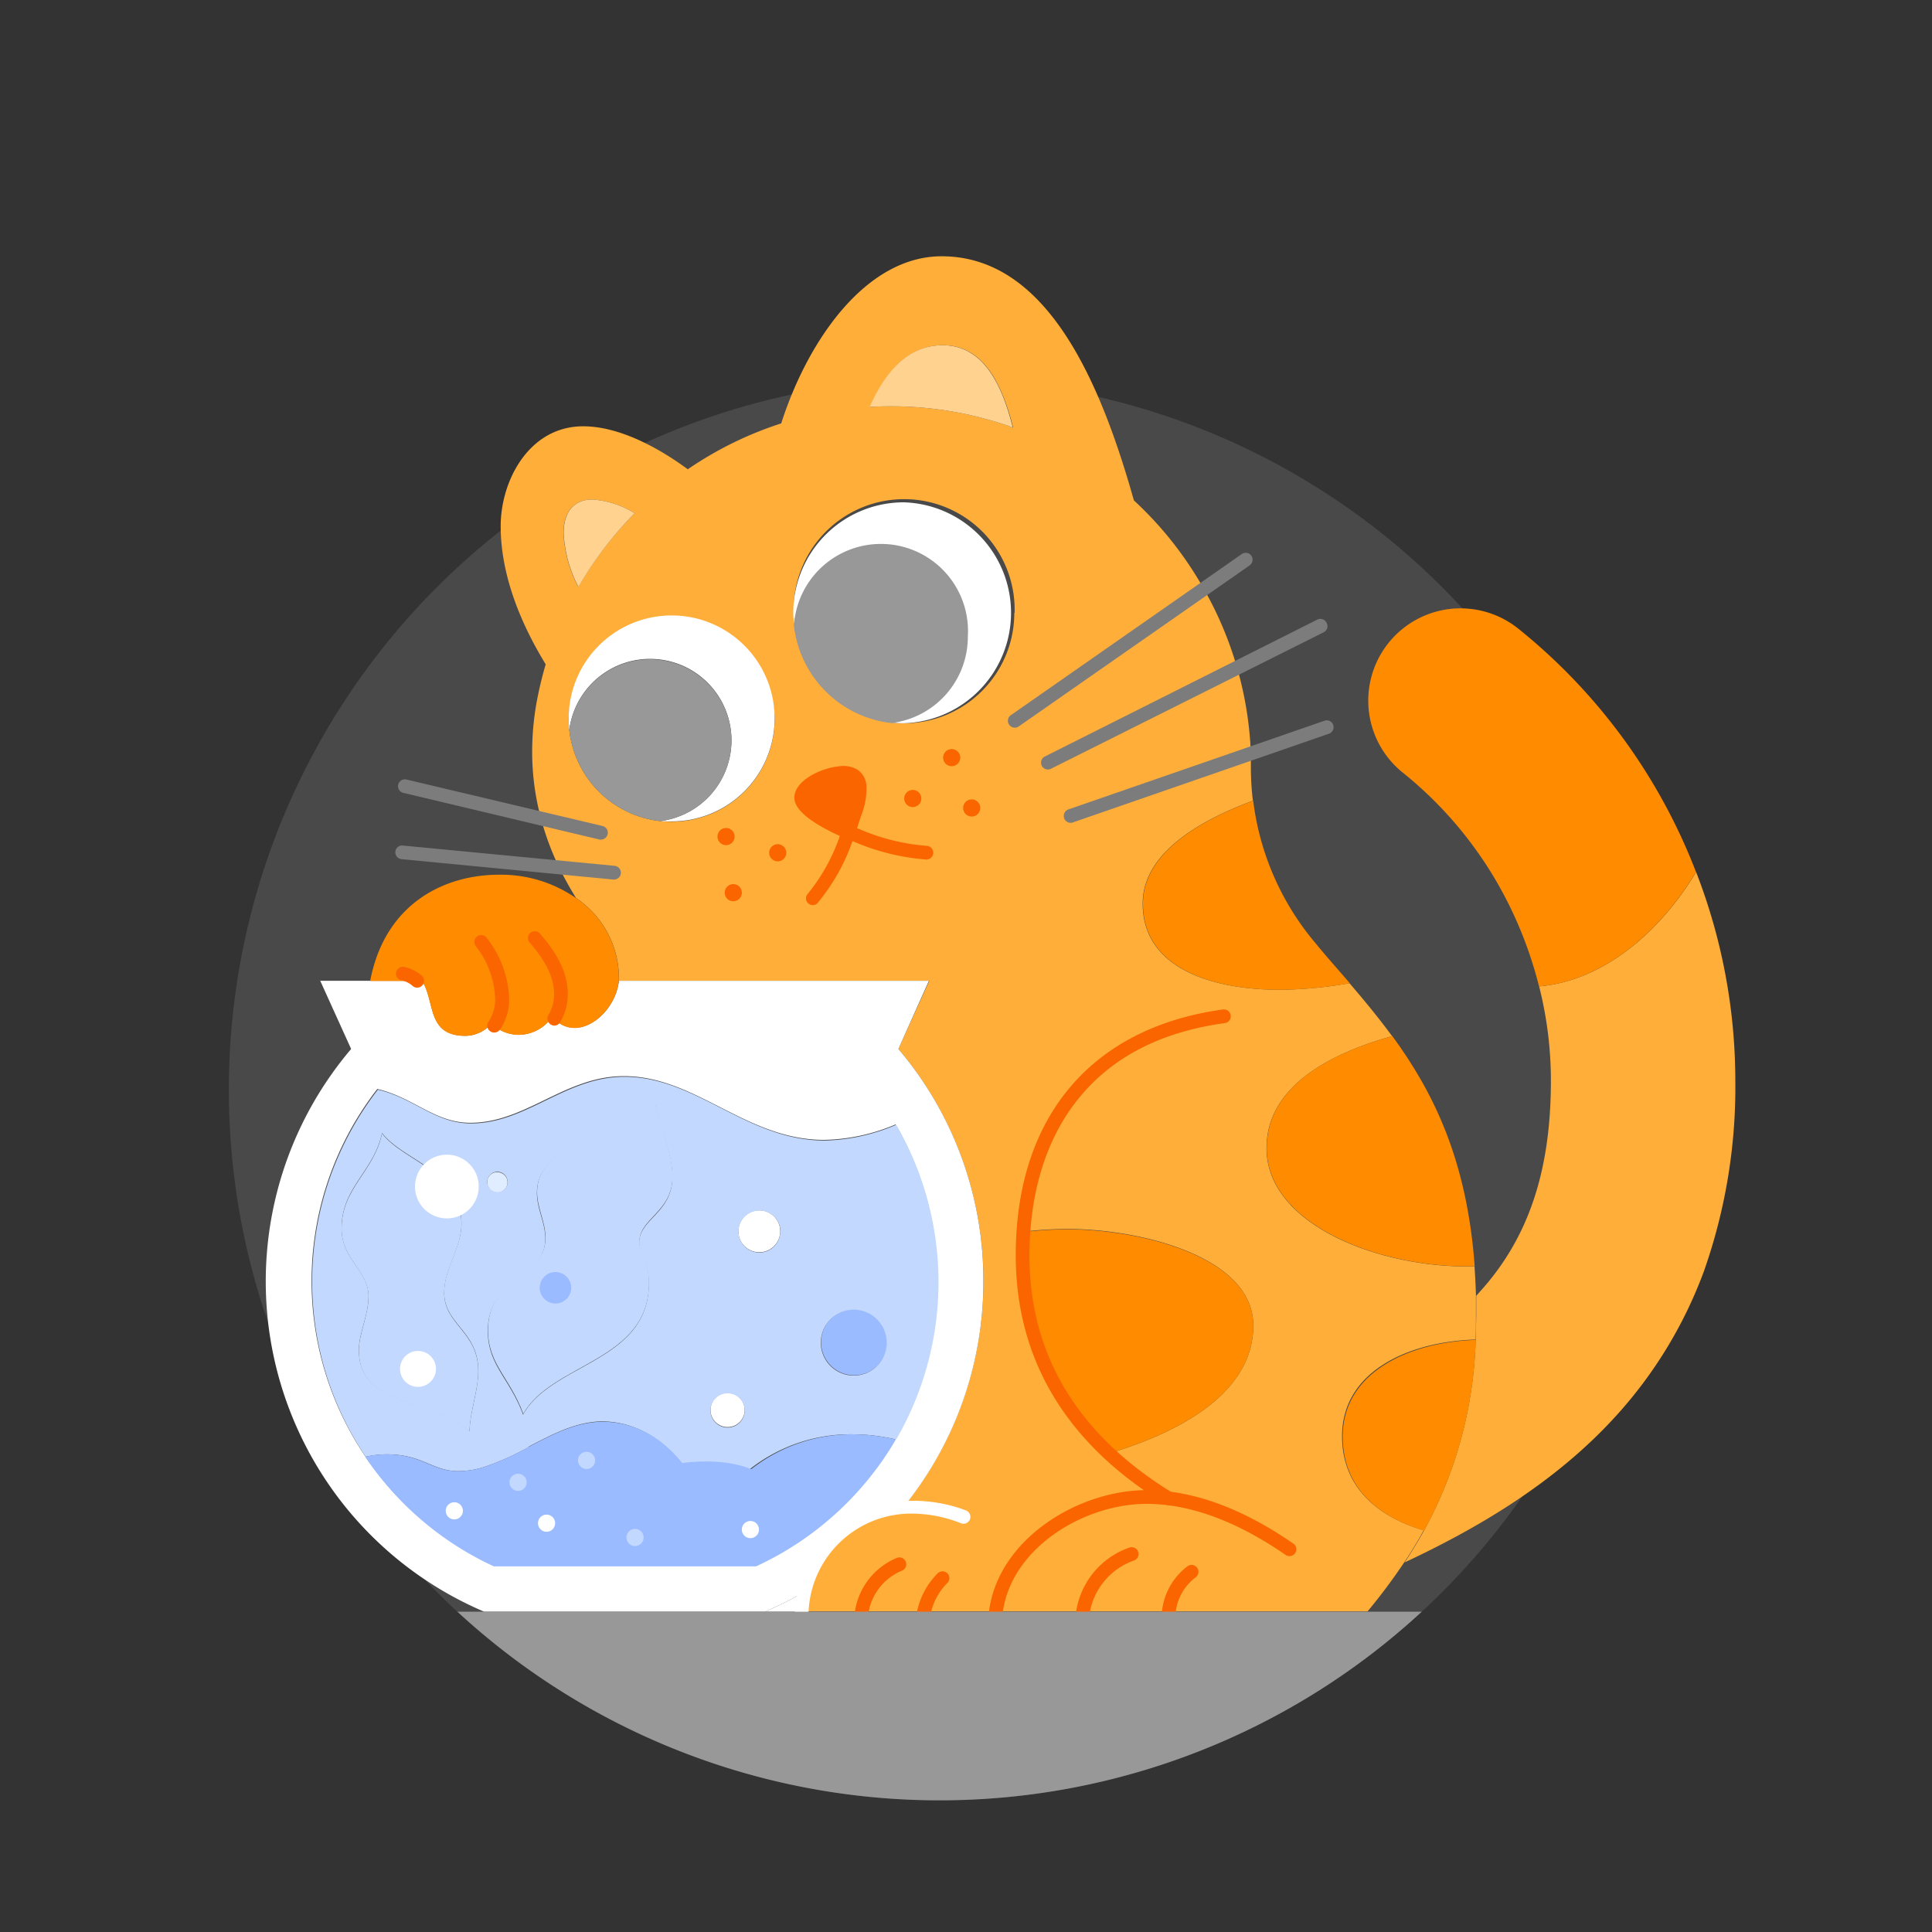 <svg id="Laag_1" data-name="Laag 1" xmlns="http://www.w3.org/2000/svg" viewBox="0 0 200 200" width="200" height="200"><rect x="0" y="0" width="200" height="200" fill="#333333" stroke="none"/><defs><style>.cls-1{fill:#494949;}.cls-2{fill:#ffae39;}.cls-3{fill:#ff8c00;}.cls-4{fill:#ffd38f;}.cls-5{fill:#fff;}.cls-6{fill:#989898;}.cls-7{fill:#9abbff;}.cls-8{fill:#fa6500;}.cls-9{fill:#c3d8ff;}.cls-10{fill:#e0ecff;}.cls-11{fill:#7c7c7c;}.cls-12{fill:#ffd500;}</style></defs><circle class="cls-1" cx="97.26" cy="112.8" r="73.57"/><path class="cls-2" d="M179.64,111.85a57.31,57.31,0,0,1-3.23,19.69,45.74,45.74,0,0,1-9,14.9c-6.45,7.17-14.75,11.9-22,15.3.71-1.07,1.37-2.16,2-3.29a43.67,43.67,0,0,0,5.35-19.74c0-.87.06-1.76.06-2.66,0-.65,0-1.29,0-1.91l.42-.47c5-5.54,7.31-12.48,7.31-21.82a39.87,39.87,0,0,0-1.22-9.74c6.74-.58,12.55-5.71,16.25-11.84A59.75,59.75,0,0,1,179.64,111.85Z"/><path class="cls-3" d="M175.57,90.27h0c-3.7,6.13-9.51,11.26-16.25,11.84a42.06,42.06,0,0,0-2.8-7.81A40.71,40.71,0,0,0,145.24,80a9.55,9.55,0,0,1,11.91-14.94A59.9,59.9,0,0,1,175.57,90.27Z"/><path class="cls-2" d="M114.82,150.45c7.79-2.32,14.92-6.49,14.92-13.23,0-7.24-11.93-10-19.19-10a39.3,39.3,0,0,0-4.6.28h0c0,.79-.08,1.59-.08,2.41A27.16,27.16,0,0,0,114.82,150.45Zm-27-64.28c.23-.65.44-1.29.65-1.91A7.24,7.24,0,0,0,89,81.51c-.12-1.2-.84-1.58-2.09-1.46-1.76.16-4.08,1.42-4,2.6S86,85.38,87.83,86.17ZM57.88,89.79A28.11,28.11,0,0,1,56,84.72a26.45,26.45,0,0,1-.91-6.9,28.91,28.91,0,0,1,.5-5.33q.36-1.89.9-3.72c-2.72-4.44-4.66-9.41-4.66-14.3,0-4.73,2.95-10.34,8.54-10.34,3.54,0,7.5,2,10.83,4.45a37.34,37.34,0,0,1,9.67-4.75c2.8-8.73,8.84-17.3,16.61-17.3,10.87,0,16.42,12.91,19.9,25.27A37.48,37.48,0,0,1,124.64,61a37.27,37.27,0,0,1,4.85,17q0,.72,0,1.44a28.28,28.28,0,0,0,.21,3.45h0c-5.15,1.91-11.41,5.26-11.41,10.65,0,6.81,7.39,8.92,14.17,8.92a43.16,43.16,0,0,0,7.24-.68c1.51,1.76,3,3.56,4.41,5.48-6,1.68-13,5-13,11.6,0,7.79,11.3,12.24,20.68,12.24h.85c.07,1,.12,2,.15,3,0,.62,0,1.26,0,1.91,0,.9,0,1.79-.06,2.66-6.82.2-13.8,3.24-13.8,10,0,5.27,3.66,8.32,8.45,9.75-.62,1.13-1.28,2.22-2,3.29a60.86,60.86,0,0,1-3.81,5.1H83.19a13.19,13.19,0,0,1,.37-2.22,11.27,11.27,0,0,1,9.88-8.5h0A37.14,37.14,0,0,0,93,108.59l3.2-7.06H64.07a5.12,5.12,0,0,0,0-.56,10,10,0,0,0-4.43-8A34.4,34.4,0,0,1,57.88,89.79Zm47-45.54c-1.14-4.47-3.06-8.51-7.27-8.51-3.7,0-6,2.93-7.55,6.38q1.1-.06,2.19-.06A37.25,37.25,0,0,1,104.84,44.25Zm.15,19.2a11.44,11.44,0,1,0-22.87,0c0,.43,0,.85.07,1.27a11.44,11.44,0,0,0,10.1,10.09,10.69,10.69,0,0,0,1.27.07A11.43,11.43,0,0,0,105,63.45ZM80.2,74.37a10.67,10.67,0,0,0-21.33,0,11.37,11.37,0,0,0,.06,1.18h0A10.67,10.67,0,0,0,68.35,85h0a11.51,11.51,0,0,0,1.18.06A10.67,10.67,0,0,0,80.2,74.37ZM65.7,53.13a9.55,9.55,0,0,0-4.37-1.42c-2,0-3,1.36-3,3.49a13.48,13.48,0,0,0,1.53,5.56A37.67,37.67,0,0,1,65.7,53.13Z"/><path class="cls-3" d="M152.66,131.09h-.85c-9.38,0-20.68-4.45-20.68-12.24,0-6.62,7-9.92,13-11.6C148.38,113.06,151.86,120.06,152.66,131.09Z"/><path class="cls-3" d="M152.77,138.71a43.67,43.67,0,0,1-5.35,19.74C142.63,157,139,154,139,148.7,139,142,146,138.91,152.77,138.71Z"/><path class="cls-3" d="M139.73,101.78a43.16,43.16,0,0,1-7.24.68c-6.78,0-14.17-2.11-14.17-8.92,0-5.39,6.26-8.74,11.41-10.65h0a28.15,28.15,0,0,0,6.36,14.64C137.29,99,138.51,100.36,139.73,101.78Z"/><path class="cls-3" d="M129.74,137.22c0,6.74-7.13,10.91-14.92,13.23a27.16,27.16,0,0,1-8.95-20.5c0-.82,0-1.62.08-2.41h0a39.3,39.3,0,0,1,4.6-.28C117.81,127.26,129.74,130,129.74,137.22Z"/><path class="cls-4" d="M97.57,35.74c4.21,0,6.13,4,7.27,8.51a37.25,37.25,0,0,0-12.63-2.19q-1.09,0-2.19.06C91.56,38.67,93.87,35.74,97.57,35.74Z"/><path class="cls-5" d="M93.56,52a11.44,11.44,0,0,1,0,22.87,10.69,10.69,0,0,1-1.27-.07,9,9,0,1,0-10.1-10.09c0-.42-.07-.84-.07-1.27A11.44,11.44,0,0,1,93.56,52Z"/><path class="cls-5" d="M101.8,132.65a37,37,0,0,1-8.36,23.47h0a11.27,11.27,0,0,0-9.88,8.5h0a38.12,38.12,0,0,1-4.37,2.22H50.12a37.16,37.16,0,0,1-13.77-58.25l-3.2-7.06H43.69c1.38,2.1.45,5.69,4.48,5.69a3.56,3.56,0,0,0,2.71-1.28,4,4,0,0,0,2.88,1.17,4.17,4.17,0,0,0,3.42-1.9,2.88,2.88,0,0,0,2.3,1.19c2.1,0,4.3-2.29,4.59-4.87H96.16L93,108.59A37,37,0,0,1,101.8,132.65Zm-4.73,0a32.28,32.28,0,0,0-4.36-16.25A19.82,19.82,0,0,1,85.32,118c-8.11,0-13.26-6.6-20.74-6.6-6.11,0-10.14,4.83-15.89,4.83-3.69,0-5.85-2.61-9.63-3.5a32.43,32.43,0,0,0-1.27,38h0a32.45,32.45,0,0,0,13.32,11.31H78.19A32.58,32.58,0,0,0,92.66,149h0A32.31,32.31,0,0,0,97.07,132.65Z"/><path class="cls-6" d="M100.19,65.85a9,9,0,0,1-7.9,9,11.44,11.44,0,0,1-10.1-10.09,9,9,0,0,1,18,1.13Z"/><path class="cls-7" d="M88.38,135.53A3.42,3.42,0,1,1,85,138.94,3.41,3.41,0,0,1,88.38,135.53Z"/><path class="cls-8" d="M89,81.51a7.24,7.24,0,0,1-.52,2.75c-.21.62-.42,1.26-.65,1.91-1.8-.79-4.77-2.28-4.89-3.52s2.21-2.44,4-2.6C88.16,79.93,88.88,80.31,89,81.51Z"/><path class="cls-5" d="M83.56,164.62h0a13.19,13.19,0,0,0-.37,2.22h-4A38.12,38.12,0,0,0,83.56,164.62Z"/><circle class="cls-5" cx="78.6" cy="127.46" r="2.17"/><path class="cls-5" d="M69.53,63.71a10.66,10.66,0,1,1,0,21.32A11.51,11.51,0,0,1,68.35,85a8.43,8.43,0,1,0-9.42-9.42,11.37,11.37,0,0,1-.06-1.18A10.66,10.66,0,0,1,69.53,63.71Z"/><circle class="cls-5" cx="75.32" cy="145.96" r="1.77"/><path class="cls-6" d="M75.72,76.61A8.44,8.44,0,0,1,68.35,85h0a10.67,10.67,0,0,1-9.42-9.41h0a8.43,8.43,0,0,1,16.79,1.06Z"/><path class="cls-4" d="M61.33,51.71a9.55,9.55,0,0,1,4.37,1.42,37.67,37.67,0,0,0-5.82,7.63,13.48,13.48,0,0,1-1.53-5.56C58.35,53.07,59.34,51.71,61.33,51.71Z"/><path class="cls-9" d="M54.17,146.36l0,0c-1.38-3.76-3.65-5.12-3.65-8.67,0-5.62,5.95-5.29,5.95-9.58,0-1.6-.87-3.09-.87-4.68,0-5.48,8.53-5.25,12.23-9.26.45,2.56,1.79,5,1.79,7.64,0,3.61-3.43,4.34-3.43,6.71,0,1.31,1,2.15,1,4.23C67.21,140.94,57.16,141.05,54.17,146.36Z"/><path class="cls-10" d="M51.5,121.35a1.05,1.05,0,1,1-1.06,1.05A1,1,0,0,1,51.5,121.35Z"/><path class="cls-3" d="M59.67,93a13.63,13.63,0,0,0-8-2.45c-5.7,0-11.83,3-13.35,11h5.36c1.38,2.1.45,5.69,4.48,5.69a3.56,3.56,0,0,0,2.71-1.28,4,4,0,0,0,2.88,1.17,4.17,4.17,0,0,0,3.42-1.9,2.88,2.88,0,0,0,2.3,1.19c2.1,0,4.3-2.29,4.59-4.87a5.12,5.12,0,0,0,0-.56A10,10,0,0,0,59.67,93Z"/><path class="cls-9" d="M48.61,148c.09-2,.9-4.06.9-6.11,0-4.11-3.53-4.79-3.53-8.1,0-2.46,1.79-4.65,1.79-7.12,0-5.52-5.88-6.39-8.22-9.38-.86,4-4.19,5.62-4.19,9.86,0,3.22,2.79,4.41,2.79,7,0,2-1,3.85-1,5.59,0,5.87,7.29,4.85,11.46,8.43Zm5.56-1.6c3-5.31,13-5.42,13-13.56,0-2.08-1-2.92-1-4.23,0-2.37,3.43-3.1,3.43-6.71,0-2.67-1.34-5.08-1.79-7.64-3.7,4-12.23,3.78-12.23,9.26,0,1.59.87,3.08.87,4.68,0,4.29-5.95,4-5.95,9.58,0,3.55,2.27,4.91,3.65,8.67Zm.57,3.39A26.32,26.32,0,0,1,50,151.9a8.86,8.86,0,0,1-2.55.39c-2.69,0-3.71-1.74-7.38-1.74a10.21,10.21,0,0,0-2.22.25h0a32.43,32.43,0,0,1,1.27-38c3.78.89,5.94,3.5,9.63,3.5,5.75,0,9.78-4.83,15.89-4.83,7.48,0,12.63,6.6,20.74,6.6a19.82,19.82,0,0,0,7.39-1.63,32.45,32.45,0,0,1,0,32.58h0a19.41,19.41,0,0,0-4.34-.54A16.86,16.86,0,0,0,77,152.6h0a12.39,12.39,0,0,0-4-.57,18.13,18.13,0,0,0-1.93.11h0c-2.49-3.49-5.69-5-8.79-5C59.64,147.18,57.17,148.47,54.74,149.75Zm37.05-10.81a3.41,3.41,0,1,0-3.41,3.42A3.41,3.41,0,0,0,91.79,138.94Zm-11-11.48a2.17,2.17,0,1,0-2.17,2.16A2.17,2.17,0,0,0,80.77,127.46ZM77.09,146a1.77,1.77,0,1,0-1.77,1.78A1.77,1.77,0,0,0,77.09,146ZM52.54,122.4a1.05,1.05,0,1,0-1,1A1,1,0,0,0,52.54,122.4Z"/><path class="cls-9" d="M48.61,148v.22c-4.17-3.58-11.46-2.56-11.46-8.43,0-1.74,1-3.63,1-5.59,0-2.64-2.79-3.83-2.79-7,0-4.24,3.33-5.84,4.19-9.86,2.34,3,8.22,3.86,8.22,9.38,0,2.47-1.79,4.66-1.79,7.12,0,3.31,3.53,4,3.53,8.1C49.51,143.9,48.7,145.94,48.61,148Z"/><path class="cls-8" d="M84.15,93.7a.72.72,0,0,1-.46-.16.7.7,0,0,1-.08-1,19.52,19.52,0,0,0,3.33-6c-3-1.37-4.59-2.66-4.7-3.83-.17-1.78,2.61-3.19,4.61-3.38a2.86,2.86,0,0,1,1.92.35,2.18,2.18,0,0,1,.93,1.75,7.65,7.65,0,0,1-.55,3l-.13.39-.3.91.29.12a21.78,21.78,0,0,0,6.89,1.71.71.71,0,0,1,0,1.42h0a23.44,23.44,0,0,1-7.41-1.81l-.24-.1a20.56,20.56,0,0,1-3.55,6.33A.69.69,0,0,1,84.15,93.7Zm3.17-13-.34,0c-1.69.16-3.38,1.31-3.33,1.83s1.36,1.5,3.76,2.62l.27-.79.13-.38a6.61,6.61,0,0,0,.48-2.46c-.05-.53-.24-.66-.3-.7A1.29,1.29,0,0,0,87.32,80.73Z"/><path class="cls-8" d="M43.18,102.24a.69.69,0,0,1-.47-.18,2.53,2.53,0,0,0-1.12-.57.71.71,0,1,1,.35-1.37,4,4,0,0,1,1.72.88.71.71,0,0,1-.48,1.24Z"/><path class="cls-8" d="M51.15,106.89a.68.68,0,0,1-.4-.13.71.71,0,0,1-.18-1,4.15,4.15,0,0,0,.69-2.36,9.4,9.4,0,0,0-2-5.45.71.71,0,1,1,1.15-.83,10.78,10.78,0,0,1,2.3,6.28,5.48,5.48,0,0,1-.94,3.16A.72.72,0,0,1,51.15,106.89Z"/><path class="cls-8" d="M57.4,106.17a.68.68,0,0,1-.36-.1.71.71,0,0,1-.26-1,4.31,4.31,0,0,0,.58-2.15c0-2.15-1.37-4-2.56-5.38a.71.71,0,0,1,1.07-.93c1.35,1.56,2.91,3.69,2.91,6.31a5.81,5.81,0,0,1-.77,2.86A.71.71,0,0,1,57.4,106.17Z"/><path class="cls-8" d="M121,155.82a.7.7,0,0,1-.37-.11c-10.27-6.28-15.48-15-15.48-25.76,0-14.31,7.82-23.58,21.46-25.45a.71.71,0,0,1,.79.61.7.7,0,0,1-.6.8c-6.68.91-11.83,3.59-15.3,8-3.22,4.06-4.93,9.61-4.93,16.07,0,10.28,5,18.54,14.8,24.55a.71.71,0,0,1,.23,1A.7.7,0,0,1,121,155.82Z"/><path class="cls-8" d="M103.07,167.55H103a.71.71,0,0,1-.61-.8c1-7.47,9.25-12.49,16.31-12.49,4.75,0,9.85,1.85,15.15,5.51a.71.71,0,1,1-.8,1.17c-5.07-3.49-9.9-5.26-14.35-5.26-6.46,0-14,4.52-14.9,11.26A.71.71,0,0,1,103.07,167.55Z"/><path class="cls-8" d="M112.1,167.55H112a.71.71,0,0,1-.58-.83,8.34,8.34,0,0,1,5.48-6.51.71.71,0,0,1,.5,1.33A7,7,0,0,0,112.8,167,.72.72,0,0,1,112.1,167.55Z"/><path class="cls-8" d="M121,167.55h-.09a.72.72,0,0,1-.62-.79,6.78,6.78,0,0,1,2.62-4.61.72.72,0,0,1,1,.12.71.71,0,0,1-.12,1,5.3,5.3,0,0,0-2.09,3.66A.71.71,0,0,1,121,167.55Z"/><path class="cls-5" d="M83,167.55h-.06a.71.71,0,0,1-.65-.76,12.16,12.16,0,0,1,12.26-11.43,15.43,15.43,0,0,1,5.45,1,.72.72,0,0,1,.41.92.71.71,0,0,1-.92.41,13.93,13.93,0,0,0-4.94-1A10.63,10.63,0,0,0,83.7,166.9.71.71,0,0,1,83,167.55Z"/><path class="cls-8" d="M89.21,167.55l-.16,0a.71.71,0,0,1-.53-.85,7.16,7.16,0,0,1,4.33-5.43.71.71,0,0,1,.92.41.72.72,0,0,1-.41.92A5.71,5.71,0,0,0,89.9,167,.72.72,0,0,1,89.21,167.55Z"/><path class="cls-8" d="M95.66,167.55l-.16,0a.72.72,0,0,1-.54-.85,7.83,7.83,0,0,1,2.11-3.83.71.71,0,0,1,1,0,.7.7,0,0,1,0,1A6.43,6.43,0,0,0,96.35,167,.72.72,0,0,1,95.66,167.55Z"/><path class="cls-11" d="M110.83,85.18a.71.71,0,0,1-.67-.48.72.72,0,0,1,.44-.91l26.51-9.18a.7.7,0,0,1,.9.43.71.71,0,0,1-.43.91l-26.52,9.19A.93.93,0,0,1,110.83,85.18Z"/><path class="cls-11" d="M108.47,79.66a.71.71,0,0,1-.32-1.34l28.22-14.18a.71.71,0,0,1,.95.32.7.7,0,0,1-.31,1L108.78,79.59A.7.7,0,0,1,108.47,79.66Z"/><path class="cls-11" d="M105.05,75.33a.73.73,0,0,1-.58-.3.71.71,0,0,1,.18-1l23.89-16.67a.71.71,0,0,1,1,.17.72.72,0,0,1-.18,1L105.46,75.2A.71.71,0,0,1,105.05,75.33Z"/><path class="cls-11" d="M63.56,91.05H63.5L41.56,88.94a.71.71,0,0,1-.63-.78.69.69,0,0,1,.77-.63l21.93,2.1a.72.72,0,0,1,.64.78A.71.71,0,0,1,63.56,91.05Z"/><path class="cls-11" d="M62.22,86.91a.44.44,0,0,1-.16,0L41.72,82.07a.71.71,0,0,1,.33-1.38l20.33,4.82a.71.71,0,0,1-.16,1.4Z"/><path class="cls-6" d="M141.62,166.84H47.35a73.55,73.55,0,0,0,99.83,0Z"/><circle class="cls-8" cx="94.49" cy="82.66" r="0.89"/><circle class="cls-8" cx="100.59" cy="83.64" r="0.89"/><circle class="cls-8" cx="98.52" cy="78.43" r="0.89"/><circle class="cls-8" cx="75.91" cy="92.41" r="0.89"/><circle class="cls-8" cx="80.51" cy="88.28" r="0.89"/><circle class="cls-8" cx="75.16" cy="86.6" r="0.89"/><circle class="cls-9" cx="73.12" cy="155.61" r="0.89"/><path class="cls-7" d="M50,151.9a26.32,26.32,0,0,0,4.79-2.15c2.43-1.28,4.9-2.57,7.59-2.57,3.1,0,6.3,1.47,8.79,5h0a18.13,18.13,0,0,1,1.93-.11,12.39,12.39,0,0,1,4,.57h0a16.86,16.86,0,0,1,11.3-4.16,19.41,19.41,0,0,1,4.34.54,32.58,32.58,0,0,1-14.47,13.13H51.12A32.45,32.45,0,0,1,37.8,150.8a10.21,10.21,0,0,1,2.22-.25c3.67,0,4.69,1.74,7.38,1.74A8.86,8.86,0,0,0,50,151.9Z"/><path class="cls-7" d="M61.55,157.66a.67.67,0,0,1-.38-.11.7.7,0,0,1-.22-1c2.24-3.61,7.84-5.26,12.1-5.26,4,0,6.74,1.23,9.77,4.4a.71.71,0,0,1-1,1c-2.76-2.89-5.13-4-8.74-4-4,0-9,1.58-10.9,4.59A.7.7,0,0,1,61.55,157.66Z"/><circle class="cls-5" cx="56.58" cy="157.68" r="0.89"/><circle class="cls-9" cx="60.72" cy="151.18" r="0.89"/><circle class="cls-9" cx="53.63" cy="153.45" r="0.89"/><circle class="cls-7" cx="84.94" cy="152.95" r="0.89"/><circle class="cls-5" cx="47.03" cy="156.4" r="0.89"/><circle class="cls-9" cx="65.74" cy="159.16" r="0.89"/><circle class="cls-5" cx="77.68" cy="158.34" r="0.89"/><circle class="cls-5" cx="46.26" cy="122.83" r="3.3"/><circle class="cls-5" cx="43.27" cy="141.71" r="1.86"/><circle class="cls-7" cx="57.5" cy="133.31" r="1.63"/><circle class="cls-9" cx="67.44" cy="120.19" r="1.46"/><path class="cls-12" d="M1186.61,2525.27c-5,25.48-10.75,54.37-45.18,69.66-22.38,9.94-40.15,5.05-51.12-.81a64.5,64.5,0,0,1-27.94-30.21c-.42-.95-.81-1.91-1.18-2.88a40.76,40.76,0,1,1-32.69-73.55c-.42-.82-.82-1.65-1.19-2.49a64.51,64.51,0,0,1-3.68-41c3-12.06,11.29-28.53,33.66-38.47,34.44-15.3,59.7-.17,82,13.17,20.62,12.35,38.63,23.12,64.25,14.29l321.16-142.67,36-16,10.63-4.73a8.07,8.07,0,0,1,10.65,4.1l9,20.29a8.07,8.07,0,0,1-4.09,10.65l-6.37,2.82a4.67,4.67,0,0,0,3.79,8.54l5.66-2.51a4.68,4.68,0,0,1,6.17,2.38l3.15,7.1,8.32,18.73a5,5,0,0,1-2.57,6.68l-16.42,7.3a5.05,5.05,0,0,0-2.57,6.68l.71,1.62a5.05,5.05,0,0,1-2.57,6.68l-13,5.76a5.06,5.06,0,0,1-6.68-2.58l-5.51-12.4a4,4,0,0,0-5.25-2l-.33.15a4,4,0,0,0-2,5.23,4.92,4.92,0,0,1,.09,3.75,4.87,4.87,0,0,1-2.58,2.71l-8.25,3.66a5.07,5.07,0,0,1-6.68-2.57l-1.54-3.48-8.61-19.38-.57-1.28a4.68,4.68,0,0,1,2.37-6.17l14.08-6.25a4.67,4.67,0,1,0-3.8-8.53L1219.09,2468C1195.36,2481.11,1191.27,2501.69,1186.61,2525.27Zm-166.25,9.87a20.31,20.31,0,1,0,10.31-26.81A20.33,20.33,0,0,0,1020.36,2535.14Zm108.41-98.89c-10.49-6.28-20.4-12.21-30.76-15-10.91-2.95-21.21-2-32.42,3-11.9,5.29-19.34,13.61-22.11,24.72a44.26,44.26,0,0,0,2.52,27.74,33.75,33.75,0,0,0,21.21,18.38,31.25,31.25,0,0,0,17.47.44,42.22,42.22,0,0,1,5.72-2.54c7.29-4.61,11.57-9.72,13.09-15.63,1.6-6.25.29-14.19-3.9-23.62a10.23,10.23,0,0,1,18.69-8.3c6.19,13.93,7.83,26,5,37a39.74,39.74,0,0,1-3.34,8.68,40.25,40.25,0,0,1,8.68,3.34c10,5.27,17.9,14.6,24.08,28.52a10.23,10.23,0,1,1-18.69,8.3c-4.18-9.42-9.2-15.72-14.91-18.72-5.4-2.83-12.06-3.09-20.37-.77a42.36,42.36,0,0,1-5.72,2.54,31.27,31.27,0,0,0-11.38,13.26,33.73,33.73,0,0,0-.59,28.06,44.33,44.33,0,0,0,18.89,20.47c10.11,5.4,21.27,5.45,33.17.16,11.21-5,18.82-12,24-22.06,4.87-9.56,7.11-20.89,9.48-32.88,2.68-13.54,5.45-27.55,12.3-40.62a71.81,71.81,0,0,1,22.8-25.89,71.61,71.61,0,0,1-34.49-.44C1152.87,2450.68,1140.62,2443.34,1128.77,2436.25Z"/><path class="cls-12" d="M1209.44,1735.49c-5,25.48-10.74,54.37-45.18,69.66-22.38,9.94-40.15,5-51.12-.81a64.5,64.5,0,0,1-27.94-30.21q-.63-1.43-1.17-2.88a41.51,41.51,0,0,1-5.73,3.12,40.77,40.77,0,1,1-27-76.67c-.42-.82-.81-1.65-1.19-2.49a64.51,64.51,0,0,1-3.68-41c3-12.06,11.29-28.53,33.66-38.47,34.44-15.3,59.7-.17,82,13.17,20.62,12.35,38.63,23.12,64.25,14.29l321.16-142.67,36-16,10.63-4.73a8.07,8.07,0,0,1,10.65,4.1l9,20.29a8.07,8.07,0,0,1-4.09,10.65l-6.37,2.82a4.67,4.67,0,0,0,3.79,8.54l5.66-2.51a4.68,4.68,0,0,1,6.17,2.38l3.15,7.1,8.32,18.73a5.06,5.06,0,0,1-2.57,6.69l-16.42,7.29a5.05,5.05,0,0,0-2.57,6.68l.71,1.62a5.05,5.05,0,0,1-2.57,6.68l-13,5.76a5.06,5.06,0,0,1-6.68-2.58l-5.51-12.4a4,4,0,0,0-5.25-2l-.33.15a4,4,0,0,0-2,5.24,4.89,4.89,0,0,1-2.49,6.45l-8.25,3.66a5.07,5.07,0,0,1-6.68-2.57l-1.54-3.48-8.61-19.38-.57-1.28a4.68,4.68,0,0,1,2.37-6.17l14.08-6.25a4.67,4.67,0,1,0-3.79-8.53l-316.9,140.76C1218.19,1691.33,1214.11,1711.91,1209.44,1735.49Zm-166.25,9.87a20.31,20.31,0,1,0,10.32-26.81A20.33,20.33,0,0,0,1043.19,1745.36Zm108.41-98.89c-10.49-6.28-20.39-12.21-30.75-15-10.92-2.94-21.22-2-32.42,3-11.91,5.29-19.35,13.61-22.12,24.72a44.26,44.26,0,0,0,2.52,27.74,33.78,33.78,0,0,0,21.21,18.38,31.25,31.25,0,0,0,17.47.44,42.22,42.22,0,0,1,5.72-2.54c7.29-4.61,11.57-9.72,13.09-15.63,1.6-6.25.29-14.19-3.9-23.61a10.23,10.23,0,0,1,18.69-8.31c6.19,13.93,7.83,26,5,37a39.74,39.74,0,0,1-3.34,8.68,40.25,40.25,0,0,1,8.68,3.34c10,5.27,17.9,14.6,24.08,28.52a10.23,10.23,0,1,1-18.69,8.3c-4.18-9.42-9.2-15.71-14.91-18.72-5.4-2.83-12.06-3.08-20.37-.77a41.14,41.14,0,0,1-5.72,2.54,31.27,31.27,0,0,0-11.38,13.26,33.73,33.73,0,0,0-.59,28.06,44.33,44.33,0,0,0,18.89,20.47c10.11,5.4,21.27,5.45,33.17.16,11.21-5,18.82-12,24-22,4.87-9.57,7.11-20.89,9.48-32.89,2.68-13.54,5.45-27.55,12.3-40.61a71.76,71.76,0,0,1,22.8-25.9,71.61,71.61,0,0,1-34.49-.44C1175.7,1660.9,1163.45,1653.57,1151.6,1646.47Z"/></svg>